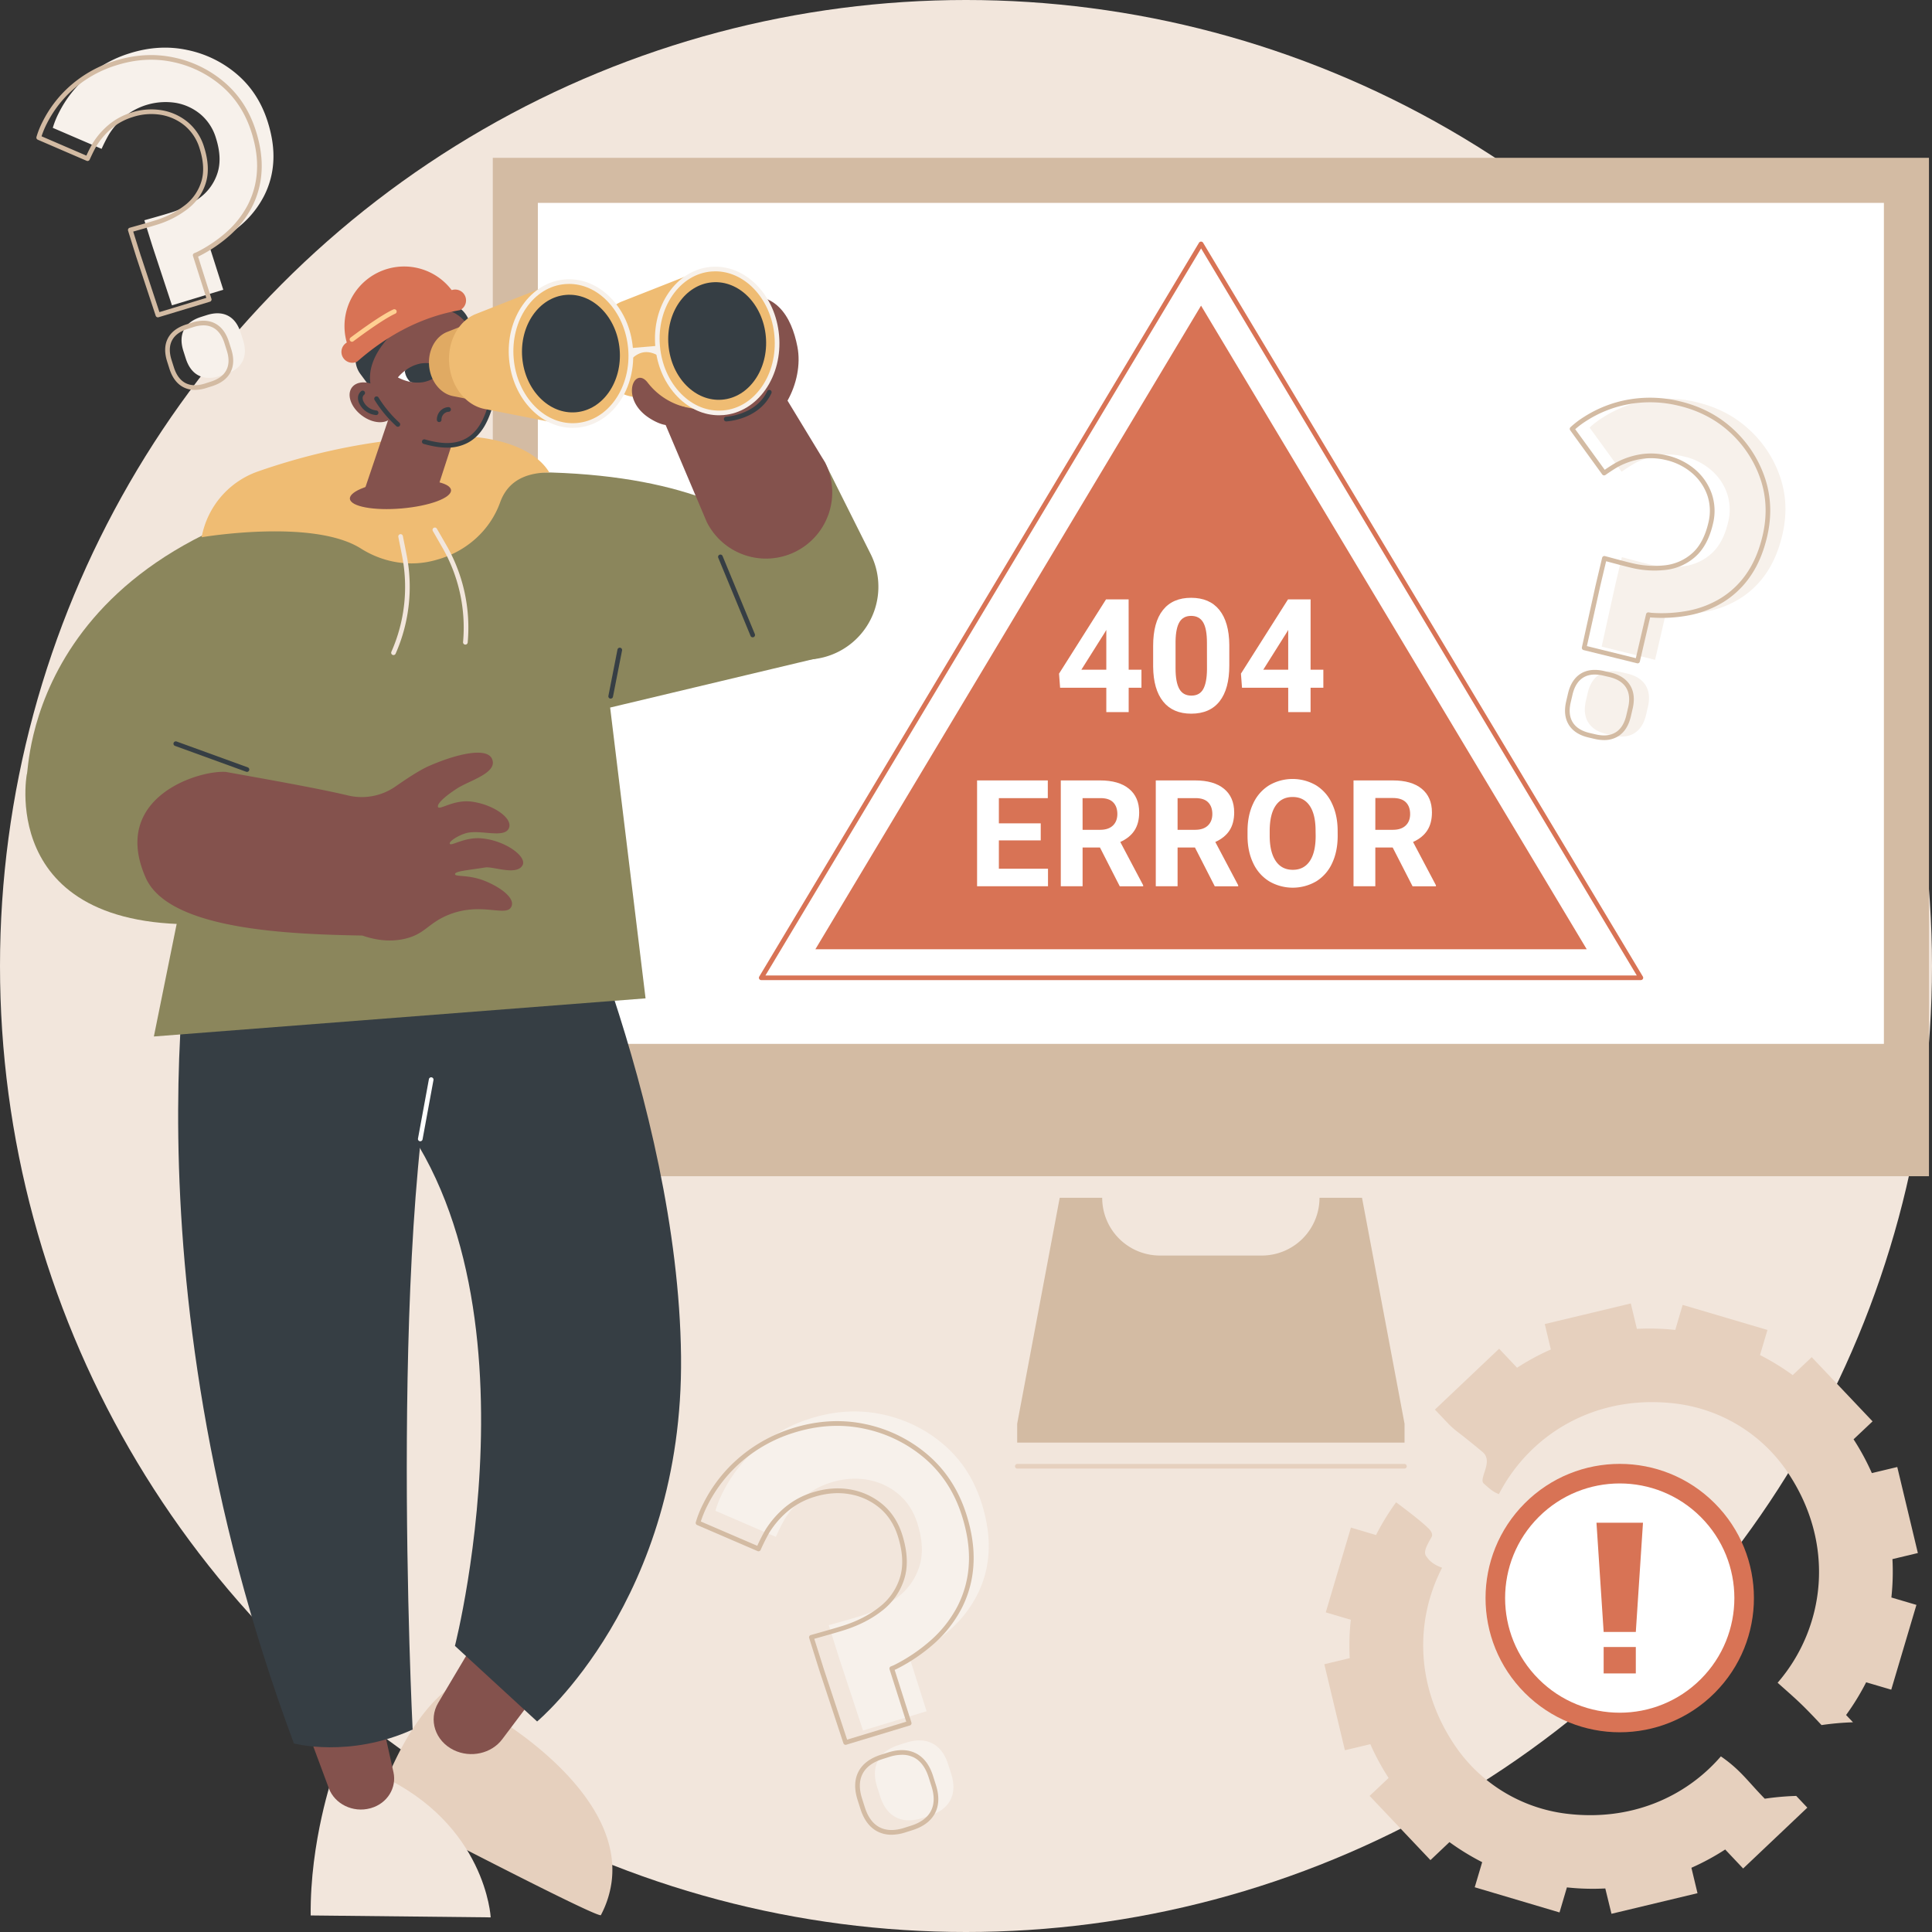 <svg xmlns="http://www.w3.org/2000/svg" viewBox="0 0 1830 1830"><rect x="0" y="0" width="1830" height="1830" fill="#333333" stroke="none"/><defs><style>.cls-1{fill:#f2e6dc;}.cls-2{fill:#e6d0be;}.cls-3{fill:#d87355;}.cls-4{fill:#fff;}.cls-5{fill:#d3bba3;}.cls-6{fill:#84524d;}.cls-7{fill:#363e44;}.cls-8{fill:#8b865c;}.cls-9{fill:#efbc73;}.cls-10{fill:#ffd092;}.cls-11{fill:#e0aa63;}.cls-12{fill:#f7f1eb;}</style></defs><g id="Layer_2" data-name="Layer 2"><g id="Illustration"><g id="_404_error" data-name="404 error"><circle class="cls-1" cx="915" cy="915" r="915"/><path class="cls-2" d="M1404.26,1375.3c10.82,9-4,25.08,1.12,29.87,5.09,4.47,8.44,7.84,14.39,10.07,29.22-56.57,91.65-95.4,168.39-85.64a149.56,149.56,0,0,1,104.62,64.21c46.68,68.78,35.86,148.22-9,200.09,18,16.1,21.65,18.75,41.58,40.1a260.39,260.39,0,0,1,29.8-2.64l-6.53-6.89a232.2,232.2,0,0,0,19-31l23.77,7,23.85-80.31-23.72-7a228,228,0,0,0,1-36.36l24.08-5.76-19.51-81.48-24.07,5.76a228.54,228.54,0,0,0-17.32-32l18-17-57.63-60.81-18,17a232.71,232.71,0,0,0-31-19l7.06-23.77L1593.82,1236l-7,23.71a229,229,0,0,0-36.35-1l-5.77-24.07-81.48,19.5,5.76,24.08a229,229,0,0,0-32,17.31l-17-18-60.82,57.63,11.84,12.48a80.53,80.53,0,0,0,9.83,8.81C1388.86,1362.64,1395.12,1367.66,1404.26,1375.3Z"/><path class="cls-2" d="M1526.4,1812.75l81.48-19.51-5.77-24.07a228.54,228.54,0,0,0,32-17.32l17,18,60.81-57.64h0l-10.52-11.1a256.12,256.12,0,0,0-29.81,2.64c-16-16.34-22.93-27.25-41.57-40.1-33.4,38.65-85.67,62-147.12,54.19a149.56,149.56,0,0,1-104.62-64.21c-38-56-37.9-119.13-12.32-168.65-6-2.22-11.08-5.17-14.39-10.07-3.6-4-1.36-9,4.44-19,1.51-2.62-.54-6-3.43-8.68-8.37-8.23-30.2-24.24-30.2-24.24a230.65,230.65,0,0,0-19,31l-23.77-7.06-23.85,80.32,23.72,7a226.7,226.7,0,0,0-1,36.35l-24.08,5.77h0l19.5,81.48,24.08-5.76a229.1,229.1,0,0,0,17.32,32l-18,17,57.63,60.82,18-17.06a231.68,231.68,0,0,0,31,19l-7.06,23.77h0l80.32,23.85,7-23.72a227.87,227.87,0,0,0,36.35,1Z"/><circle class="cls-3" cx="1534.22" cy="1513.71" r="127.11" transform="translate(-620.99 1528.21) rotate(-45)"/><circle class="cls-4" cx="1534.22" cy="1513.71" r="108.58" transform="translate(-620.99 1528.21) rotate(-45)"/><polygon class="cls-3" points="1549.45 1545.79 1518.99 1545.79 1512.19 1442.35 1556.24 1442.35 1549.45 1545.79"/><rect class="cls-3" x="1518.99" y="1560.05" width="30.46" height="25.03"/><rect class="cls-5" x="466.78" y="149.48" width="1360.34" height="964.63" transform="translate(2293.9 1263.6) rotate(180)"/><rect class="cls-4" x="748.66" y="-47.03" width="796.59" height="1274.98" transform="translate(1737.41 -556.49) rotate(90)"/><path class="cls-5" d="M1003.76,1134.55H1044a54.7,54.7,0,0,0,54.7,54.7h96.44a54.7,54.7,0,0,0,54.7-54.7h40.27l40.28,214v17.9H963.48v-17.9Z"/><path class="cls-2" d="M1330.42,1391.06H963.48a2.21,2.21,0,0,1,0-4.41h366.94a2.21,2.21,0,0,1,0,4.41Z"/><path class="cls-3" d="M1554.23,928.36H721.05a2.2,2.2,0,0,1-1.89-3.33l416.59-695.19a2.29,2.29,0,0,1,3.78,0L1556.12,925a2.19,2.19,0,0,1-1.89,3.33ZM725,924h825.39l-412.7-688.7Z"/><polygon class="cls-3" points="1137.64 289.51 772.33 899.14 1502.96 899.14 1137.64 289.51"/><path class="cls-4" d="M1069.09,634.33h12.1v17.08h-12.1V674.5H1047.9V651.41h-43.77l-1-13.34,44.5-70.32h21.41Zm-44.8,0h23.61V596.64l-1.39,2.42Z"/><path class="cls-4" d="M1164.4,630.37q0,22.14-9.16,33.87T1128.4,676q-17.45,0-26.68-11.51t-9.46-33V611.82q0-22.37,9.27-34t26.73-11.58q17.45,0,26.69,11.47t9.45,33Zm-21.18-21.6q0-13.29-3.63-19.34t-11.33-6.06q-7.48,0-11,5.76t-3.77,18v26q0,13.07,3.55,19.41t11.4,6.35c5.18,0,8.93-2,11.22-6.09s3.5-10.28,3.6-18.64Z"/><path class="cls-4" d="M1241.39,634.33h12.09v17.08h-12.09V674.5H1220.2V651.41h-43.77l-1-13.34L1220,567.75h21.41Zm-44.8,0h23.61V596.64l-1.4,2.42Z"/><path class="cls-4" d="M985.79,796H946.14v26.85h46.53v16.59H925.49V739.22h67V756H946.14v23.88h39.65Z"/><path class="cls-4" d="M1041.89,802.76h-16.45v36.69h-20.65V739.22H1042q17.76,0,27.4,7.92t9.63,22.37q0,10.26-4.44,17.1t-13.45,10.91l21.68,41v1h-22.17ZM1025.44,786h16.66q7.77,0,12-4t4.27-10.91q0-7.08-4-11.15T1042,756h-16.59Z"/><path class="cls-4" d="M1131.86,802.76h-16.45v36.69h-20.65V739.22H1132q17.76,0,27.39,7.92t9.64,22.37q0,10.26-4.44,17.1t-13.45,10.91l21.68,41v1h-22.17ZM1115.41,786h16.66q7.77,0,12-4t4.27-10.91q0-7.08-4-11.15T1132,756h-16.59Z"/><path class="cls-4" d="M1267.06,791.61q0,14.79-5.24,25.95a39.4,39.4,0,0,1-15,17.21,44.26,44.26,0,0,1-44.57.06,39.74,39.74,0,0,1-15.14-17.1q-5.37-11.12-5.44-25.58V787.2q0-14.81,5.33-26.05a39.65,39.65,0,0,1,15.08-17.28,44.12,44.12,0,0,1,44.53,0,39.65,39.65,0,0,1,15.08,17.28q5.34,11.25,5.34,26Zm-20.93-4.55q0-15.76-5.65-23.95t-16.1-8.19q-10.39,0-16,8.08t-5.72,23.72v4.89q0,15.35,5.65,23.81t16.24,8.47q10.4,0,16-8.16t5.65-23.78Z"/><path class="cls-4" d="M1319.16,802.76h-16.45v36.69h-20.65V739.22h37.24q17.76,0,27.4,7.92t9.64,22.37q0,10.26-4.44,17.1t-13.46,10.91l21.68,41v1H1338ZM1302.71,786h16.66q7.79,0,12.05-4t4.27-10.91q0-7.08-4-11.15c-2.69-2.71-6.8-4.06-12.36-4.06h-16.59Z"/><path class="cls-2" d="M425.21,1599.46s-37.55,21.83-67.71,109.23Q567.08,1817.43,569.24,1814a.21.21,0,0,0,0-.16,93.76,93.76,0,0,0,10-30.86c11.61-85-105.67-154.25-115.43-159.86Z"/><path class="cls-6" d="M460,1537.39l-44.88,75.49c-9.54,16-2.95,36.19,14.64,44.78h0c16,7.8,35.76,3.38,46-10.28l40.77-54.2Z"/><path class="cls-7" d="M517.8,781s124.61,262.51,127.28,503.67c2.55,230.31-136.32,345.92-136.32,345.92L430.91,1559s96.81-377.88-92.23-544.16L315.48,801.6Z"/><path class="cls-1" d="M315.54,1681s-22,62.81-21.26,133.32l170.51,1.82c0-.09-4.44-88.2-104.92-134.67Z"/><path class="cls-6" d="M283.82,1619.44c1,2.58,18.25,49,27.66,74.39,5.52,14.91,22.81,23.46,39.22,19l.8-.23c15.46-4.49,24.44-19.32,21.19-33.94l-16.95-76.3Z"/><path class="cls-7" d="M278.38,1651.38s52.19,14.13,112.48-13.15c0,0-25.22-502.5,31.82-693.82L405,812.38,185.91,844S109.71,1198.45,278.38,1651.38Z"/><path class="cls-4" d="M398.09,1081a1.75,1.75,0,0,1-.4,0,2.2,2.2,0,0,1-1.77-2.56l10.34-56.2a2.2,2.2,0,1,1,4.33.79l-10.34,56.2A2.19,2.19,0,0,1,398.09,1081Z"/><path class="cls-8" d="M25.36,733.61c2.59-1.18-1.52-235.45,352.82-278.54s394,104.8,394,104.8L773,623.7,577.93,670.2l33.55,275.45L145.75,981.76,185.59,785Z"/><path class="cls-8" d="M778.1,431.75h0C795.16,465.84,779,491,744.9,508h0c-34.09,17.06-73.19,19.61-90.25-14.48l46.61,93.11a69,69,0,0,0,92.62,30.83h0a69,69,0,0,0,30.83-92.62Z"/><path class="cls-8" d="M25.36,733.61S-4.18,892.9,216.64,873.89L321.32,757.31,144.44,696.88Z"/><path class="cls-7" d="M233.93,731.14a2.21,2.21,0,0,1-.75-.14l-67.33-24.47a2.21,2.21,0,1,1,1.51-4.15l67.33,24.48a2.21,2.21,0,0,1-.76,4.28Z"/><path class="cls-7" d="M578.45,661.71a2,2,0,0,1-.42,0,2.19,2.19,0,0,1-1.74-2.59l8.56-43.71a2.21,2.21,0,1,1,4.33.85l-8.57,43.71A2.19,2.19,0,0,1,578.45,661.71Z"/><path class="cls-7" d="M712.92,603.67a2.2,2.2,0,0,1-2-1.36L680.3,528.22a2.21,2.21,0,0,1,4.08-1.68L715,600.62a2.23,2.23,0,0,1-1.2,2.89A2.28,2.28,0,0,1,712.92,603.67Z"/><path class="cls-9" d="M431.45,413.07c-43.64.36-110.26,6.65-187.15,33.5A81.7,81.7,0,0,0,191,508.88s105.44-18,150.85,10.69c21.25,13.44,47,17.75,71.16,10.82l1.83-.52c27.28-7.82,49.4-27.64,58.88-54,5.75-16,18.8-28.15,46.58-28.36C505,422,463.79,412.8,431.45,413.07Z"/><path class="cls-1" d="M372.73,620.49a2.16,2.16,0,0,1-.89-.19,2.2,2.2,0,0,1-1.13-2.9A152.08,152.08,0,0,0,380.76,526l-3.46-17.41A2.21,2.21,0,0,1,379,506a2.19,2.19,0,0,1,2.59,1.73l3.46,17.4a156.6,156.6,0,0,1-10.34,94.09A2.21,2.21,0,0,1,372.73,620.49Z"/><path class="cls-1" d="M440.81,610.57h-.2a2.19,2.19,0,0,1-2-2.39,152.09,152.09,0,0,0-19.8-89.84L410,503a2.2,2.2,0,0,1,3.82-2.2l8.86,15.37A156.5,156.5,0,0,1,443,608.56,2.2,2.2,0,0,1,440.81,610.57Z"/><path class="cls-6" d="M138,831.35c21.65,49,133.29,53.57,205.24,54.8,9.6,3.35,24.47,6.9,40.82,2.93,18.63-4.53,21.34-14.5,40.26-22.34,31.94-13.24,56.09,3,60.3-8.54,2.89-7.9-10.77-17.94-25.62-23.87-15.24-6.07-27.66-3.59-28-6.26-.36-2.92,12.58-3.82,28.57-6.4,7.42-1.2,29.85,8.06,35.39-2.14,4.42-8.14-16.49-23.6-39.1-25.46-16-1.32-28.61,7.8-29.83,5.13-.9-2,6.75-7.25,14.7-9.81,13.12-4.22,36.16,5,41.08-4.48,4.81-9.3-13.68-22.48-34.37-25.51-17.43-2.56-31,8.29-32.55,5-1.07-2.33,4-8.45,18-17.53,11.65-7.58,39.2-14.81,33.09-28.19-5.14-11.25-34.25-4.34-59.91,7-8.85,3.91-20.83,11.9-31.64,19.4a55.87,55.87,0,0,1-44.74,8.39C298.28,746,240.39,736,214,731.18,188.07,729.29,104.43,755.38,138,831.35Z"/><polygon class="cls-6" points="344.46 466.4 369.13 393.44 431.55 409.94 411.94 470.37 344.46 466.4"/><path class="cls-7" d="M444,303a26.17,26.17,0,0,0-36.31-13.5l-56.22,29.07a23.39,23.39,0,0,0-10.17,35.59L365,386.29l93.64-46.87Z"/><path class="cls-6" d="M451.63,320.3c15,26.73,24.81,76.82-9.7,96.16s-72.12-15.17-87.1-41.9,10.94-59.3,37.67-74.29S436.65,293.56,451.63,320.3Z"/><path class="cls-6" d="M361.56,368.52c10.4,7.78,14.62,19.71,9.44,26.64s-17.82,6.24-28.22-1.54-14.62-19.7-9.43-26.64S351.17,360.74,361.56,368.52Z"/><path class="cls-7" d="M356.2,393.16h-.12A19.64,19.64,0,0,1,339.8,381c-1.22-3.43-.89-6.64.92-9.05a7.77,7.77,0,0,1,1.31-1.38,2.21,2.21,0,1,1,2.8,3.41,3.35,3.35,0,0,0-.58.61c-1.21,1.61-.71,3.79-.3,4.94a15.3,15.3,0,0,0,12.37,9.25,2.2,2.2,0,0,1-.12,4.4Z"/><path class="cls-7" d="M376.86,404.23a2.21,2.21,0,0,1-1.49-.58,117.83,117.83,0,0,1-20.58-24.8,2.2,2.2,0,0,1,3.76-2.3,113.29,113.29,0,0,0,19.79,23.84,2.21,2.21,0,0,1-1.48,3.84Z"/><path class="cls-4" d="M465.45,307.85a42.47,42.47,0,0,1-2.09,10.9c-1.31,4-8.44,4.31-11.86,8.08-4.28,4.7-4.78,11.58-9.23,13.18a40.58,40.58,0,0,1-7.88,2,38.74,38.74,0,0,1,.92-6.61c1.05-4.77,6.83-6.18,11.57-11.39,4-4.4,5.51-12.19,9.78-13.83A41,41,0,0,1,465.45,307.85Z"/><path class="cls-7" d="M443.33,319c-4.74,5.22-7,11.72-8,16.49a16.62,16.62,0,0,0,6.92,4.58,35.4,35.4,0,0,0,14.27-9.09,33.71,33.71,0,0,0,6.86-12.26,16.55,16.55,0,0,0-6.71-8.45A34.75,34.75,0,0,0,443.33,319Z"/><path class="cls-4" d="M376.87,357.5a43.11,43.11,0,0,0,12,4.25c3.72.72,7.29-4.91,11.65-5.74,5.8-1.11,11.44,1.91,15.07-.87a41.49,41.49,0,0,0,6.65-6.3,38.81,38.81,0,0,0-5.78-2.54c-4.62-1.64-9.88,5-17,6.37-5.85,1.11-12.43-4.2-16.06-1.4A40.74,40.74,0,0,0,376.87,357.5Z"/><path class="cls-7" d="M416.35,346.26c-4.63-1.62-11.43-3.18-18.46-1.84a34.74,34.74,0,0,0-14.46,6.87,16.62,16.62,0,0,0,4.43,9.63c.26.27.54.52.81.77a32.88,32.88,0,0,0,12.56.23,34.9,34.9,0,0,0,14.47-6.86A16.79,16.79,0,0,0,416.35,346.26Z"/><path class="cls-7" d="M423.4,424c-7.87,0-15.57-1.71-22.23-3.56a2.21,2.21,0,0,1,1.18-4.25c12.25,3.4,26.45,6,38.89-.79s17.89-20.64,21.23-32a2.21,2.21,0,1,1,4.23,1.25c-3.58,12.16-9.48,27.08-23.35,34.61A41.24,41.24,0,0,1,423.4,424Z"/><path class="cls-7" d="M441.55,368.82a2.16,2.16,0,0,1-1.18-.35,2.19,2.19,0,0,1-.67-3c1.15-1.8,1.59-3.29,1.26-4.19-.22-.57-.74-.92-2.07-1.69a19.73,19.73,0,0,1-3.85-2.71,17.44,17.44,0,0,1-4.6-7.28,2.2,2.2,0,1,1,4.17-1.42A13.09,13.09,0,0,0,438,353.6a15.85,15.85,0,0,0,3.06,2.14c1.57.91,3.2,1.85,4,3.95.86,2.29.29,5-1.68,8.11A2.2,2.2,0,0,1,441.55,368.82Z"/><path class="cls-7" d="M416,399.81a2.21,2.21,0,0,1-2.2-2.09,11.93,11.93,0,0,1,4.71-9.81,10.9,10.9,0,0,1,6.36-2.27,2.27,2.27,0,0,1,2.24,2.17,2.2,2.2,0,0,1-2.17,2.24,6.46,6.46,0,0,0-3.76,1.37,7.38,7.38,0,0,0-3,6.06,2.2,2.2,0,0,1-2.08,2.32Z"/><path class="cls-3" d="M332.28,334.22l101.05-50.58h0a56.5,56.5,0,0,0-75.82-25.24h0a56.51,56.51,0,0,0-25.23,75.82Z"/><path class="cls-3" d="M338.3,342.52c28.94-25.39,61.13-42.42,97.46-48.78a10.28,10.28,0,0,0,4.59-13.8h0a10.27,10.27,0,0,0-13.79-4.59l-97.47,48.79a10.28,10.28,0,0,0-4.59,13.79h0A10.28,10.28,0,0,0,338.3,342.52Z"/><path class="cls-10" d="M333.45,323.72a2.21,2.21,0,0,1-1.34-4c1.1-.83,27.08-20.49,40.45-26.61a2.2,2.2,0,1,1,1.83,4c-12.93,5.92-39.35,25.91-39.61,26.12A2.21,2.21,0,0,1,333.45,323.72Z"/><ellipse class="cls-6" cx="379.33" cy="468.33" rx="48.07" ry="13.31" transform="translate(-38.78 34.27) rotate(-4.92)"/><path class="cls-6" d="M755.32,328.5c6.51,33.6-16.4,76.17-45.46,78.67S649,368.75,646.54,339.69s19.9-49.62,48.07-57.14C734.38,272,749.78,299.94,755.32,328.5Z"/><path class="cls-6" d="M753.66,522.46h0a62.74,62.74,0,0,0,28-84.17h0L707.09,315.52l-93.63,46.86,56,132.07A62.74,62.74,0,0,0,753.66,522.46Z"/><path class="cls-11" d="M618.91,281.89c-4,.35-11.43,2.69-11.43,2.69l-45.05,17.74h0c-11.25,4.19-18.78,17.36-17.5,32.22s11,26.59,22.82,28.77h0l47.31,9.3a32.19,32.19,0,0,0,11.76,1.16c21.06-1.81,36.36-23.85,34.18-49.22S640,280.08,618.91,281.89Z"/><path class="cls-9" d="M673.47,255c-6,.52-16.93,4-16.93,4l-66.66,26.26h0c-16.66,6.2-27.8,25.7-25.9,47.69s16.25,39.36,33.76,42.58h0l70,13.75A47.71,47.71,0,0,0,685.18,391c31.16-2.68,53.81-35.3,50.58-72.85S704.63,252.29,673.47,255Z"/><path class="cls-12" d="M681,393.35c-14.22,0-27.94-6.06-39-17.32-12.13-12.29-19.69-29.34-21.3-48s2.93-36.77,12.77-50.95,24.08-22.94,39.82-24.29,31.14,4.73,43.37,17.13,19.69,29.34,21.3,48h0c1.61,18.67-2.93,36.77-12.77,50.95s-24.07,22.93-39.81,24.29C683.92,393.28,682.48,393.35,681,393.35ZM677.58,257c-1.3,0-2.61.06-3.92.17-14.41,1.24-27.4,9.2-36.57,22.41s-13.53,30.41-12,48.06,8.64,33.74,20,45.3S670.58,390,685,388.77s27.39-9.2,36.57-22.42,13.52-30.4,12-48.05-8.64-33.74-20-45.3C703.25,262.6,690.62,257,677.58,257Z"/><ellipse class="cls-7" cx="679.32" cy="322.97" rx="46.3" ry="55.78" transform="translate(-25.21 59.48) rotate(-4.92)"/><path class="cls-11" d="M480.4,293.82c-4,.35-11.44,2.68-11.44,2.68l-45,17.75h0c-11.25,4.19-18.78,17.36-17.5,32.22s11,26.59,22.81,28.77h0l47.31,9.3a32.46,32.46,0,0,0,11.77,1.16c21.06-1.81,36.36-23.85,34.18-49.23S501.46,292,480.4,293.82Z"/><path class="cls-9" d="M535,266.9c-6,.52-16.92,4-16.92,4l-66.67,26.26h0c-16.65,6.2-27.79,25.7-25.9,47.69s16.26,39.36,33.77,42.58h0l70,13.76a47.68,47.68,0,0,0,17.41,1.72c31.17-2.68,53.82-35.3,50.58-72.85S566.12,264.22,535,266.9Z"/><path class="cls-12" d="M542.53,405.27c-14.22,0-27.94-6-39.06-17.31-12.12-12.29-19.68-29.34-21.29-48S485.11,303.18,495,289s24.07-22.94,39.81-24.29,31.15,4.72,43.38,17.12,19.69,29.34,21.3,48h0c1.61,18.67-2.93,36.77-12.78,50.95s-24.07,22.93-39.81,24.29Q544.69,405.27,542.53,405.27Zm-3.46-136.34c-1.31,0-2.62.06-3.93.17-14.41,1.24-27.39,9.2-36.57,22.41s-13.52,30.41-12,48.06,8.64,33.73,20,45.29,25.46,17.08,39.86,15.83,27.4-9.2,36.57-22.41,13.53-30.4,12-48-8.64-33.74-20-45.3C564.74,274.52,552.1,268.93,539.07,268.93Z"/><ellipse class="cls-7" cx="540.81" cy="334.9" rx="46.3" ry="55.78" transform="translate(-26.74 47.63) rotate(-4.92)"/><path class="cls-12" d="M624.34,337.4c-9.83-6.06-18.31-4.83-25.72,2.22l-.86-9.92,25.73-2.21Z"/><path class="cls-6" d="M648.4,385.44a64.14,64.14,0,0,1-34.94-23.06c-12.74-16.57-27.23,16.27,3,34.5S648.4,385.44,648.4,385.44Z"/><path class="cls-7" d="M687.79,399.17a2.21,2.21,0,0,1-.11-4.41c.28,0,28.42-1.66,39-24.15a2.21,2.21,0,1,1,4,1.88c-11.68,24.92-41.48,26.62-42.74,26.68Z"/><path class="cls-12" d="M795,1571.06c-2.78-8.77-10-31.7-10-31.7s21.72-6,30.5-8.8q20.73-6.6,35.43-18.22a58.26,58.26,0,0,0,20-28.93q5.36-17.29-2-40.57-5.46-17.19-18-27.7a61.67,61.67,0,0,0-29.35-13.51q-16.83-3-35,2.78a73.17,73.17,0,0,0-25,13.5,87.09,87.09,0,0,0-18.17,20.81,186,186,0,0,0-8.53,17L677.65,1431a99.77,99.77,0,0,1,7.09-17.6,135.54,135.54,0,0,1,33.5-42.67,139.9,139.9,0,0,1,49.06-27q34.92-11.09,68.05-4.08a129.91,129.91,0,0,1,58.36,28.53q25.21,21.51,36,55.4,8,25.31,6.64,47.18A100.43,100.43,0,0,1,925.44,1511a114,114,0,0,1-25.31,32.55,163.5,163.5,0,0,1-36.07,24.38c-1.39.56-2.86,1.23-2.87,1.16l16.48,51.8-60.21,18.26Zm78.62,151q-14.67,4.67-25-.69t-15-20l-2.73-8.6q-4.67-14.65.69-25t20-15l6.58-2.09q14.66-4.65,25,.69t15,20l2.73,8.6q4.67,14.68-.69,25t-20,15Z"/><path class="cls-5" d="M844.4,1737.87a28.51,28.51,0,0,1-13.29-3.1c-7.39-3.82-12.81-11-16.08-21.31l-2.74-8.6c-3.27-10.32-3-19.29.83-26.69s11-12.8,21.31-16.08L841,1660c10.31-3.27,19.28-3,26.69.83s12.8,11,16.08,21.31l2.73,8.6c3.28,10.31,3,19.29-.83,26.69s-11,12.8-21.31,16.08l-6.58,2.09h0A44.39,44.39,0,0,1,844.4,1737.87Zm12.72-4.37h0Zm-2.75-71.35a39.79,39.79,0,0,0-12,2l-6.58,2.09c-9.16,2.91-15.46,7.59-18.73,13.91s-3.46,14.17-.55,23.32l2.74,8.6c2.91,9.17,7.59,15.47,13.9,18.73s14.16,3.46,23.33.55l6.57-2.09c9.16-2.91,15.46-7.59,18.73-13.91s3.46-14.17.55-23.32l-2.73-8.6c-2.91-9.15-7.59-15.45-13.91-18.73A24.3,24.3,0,0,0,854.37,1662.15Zm-53.4-9.43a2.2,2.2,0,0,1-2.09-1.51l-22.47-68v0c-2.78-8.76-9.95-31.7-9.95-31.7a2.17,2.17,0,0,1,.17-1.71,2.14,2.14,0,0,1,1.34-1.07c.22-.06,21.79-6.05,30.42-8.79,13.52-4.29,25.21-10.3,34.73-17.85a56.24,56.24,0,0,0,19.31-27.85c3.43-11,2.75-24.24-2-39.25-3.5-11-9.32-20-17.31-26.68a59.89,59.89,0,0,0-28.33-13c-10.81-1.93-22.24-1-34,2.71a71.08,71.08,0,0,0-24.2,13.09,85.28,85.28,0,0,0-17.72,20.29,184,184,0,0,0-8.38,16.67,2.2,2.2,0,0,1-2.89,1.13l-57.29-24.69a2.21,2.21,0,0,1-1.26-2.61,103,103,0,0,1,7.26-18,138.32,138.32,0,0,1,34-43.33A142.56,142.56,0,0,1,750.15,1353c23.53-7.48,46.8-8.87,69.17-4.14a132.69,132.69,0,0,1,59.33,29c17.05,14.55,29.39,33.52,36.66,56.41,5.42,17,7.68,33.19,6.73,48a102.85,102.85,0,0,1-11.13,41.09,116.89,116.89,0,0,1-25.79,33.18,165.87,165.87,0,0,1-36.56,24.7l-1.14.48,15.87,49.85a2.21,2.21,0,0,1-1.46,2.78l-60.22,18.26A2.35,2.35,0,0,1,801,1652.72ZM780.6,1581.8l21.79,66,56-17-15.81-49.67a2.2,2.2,0,0,1,.69-2.36,2.07,2.07,0,0,1,.9-.45l.88-.37c.5-.22,1.1-.47,1.68-.7a161.7,161.7,0,0,0,35.42-24A112.19,112.19,0,0,0,907,1521.35,98.63,98.63,0,0,0,917.64,1482c.91-14.25-1.28-29.85-6.54-46.38-7-22.08-18.89-40.38-35.31-54.39a128.36,128.36,0,0,0-57.38-28c-21.61-4.58-44.13-3.22-66.93,4a138.25,138.25,0,0,0-48.29,26.58,134,134,0,0,0-33,42,103.29,103.29,0,0,0-6.38,15.37l53.49,23a168.37,168.37,0,0,1,7.77-15.2,89.66,89.66,0,0,1,18.64-21.37,75.65,75.65,0,0,1,25.7-13.91c12.43-3.94,24.57-4.9,36.1-2.84a64.21,64.21,0,0,1,30.38,14c8.64,7.25,14.92,16.91,18.68,28.73,5,15.88,5.73,30,2,41.89a60.58,60.58,0,0,1-20.78,30c-9.94,7.88-22.1,14.14-36.13,18.59-7.06,2.25-22.63,6.62-28.38,8.22C773.19,1558.22,778.34,1574.67,780.6,1581.8Z"/><path class="cls-12" d="M1529.9,554.51c1.73-7.42,6.34-26.78,6.34-26.78s18,4.91,25.45,6.64a91.09,91.09,0,0,0,32.94,2,48.18,48.18,0,0,0,26.53-12.1q11.14-10,15.74-29.75a48.23,48.23,0,0,0-1.08-27.35,51.25,51.25,0,0,0-15.19-22.05,59.91,59.91,0,0,0-26.13-12.86,60.64,60.64,0,0,0-23.48-1,72.25,72.25,0,0,0-21.76,7.13,156,156,0,0,0-13.25,8.46l-30.34-41.85a83.24,83.24,0,0,1,12.5-9.53,112.23,112.23,0,0,1,41.93-16.19,115.65,115.65,0,0,1,46.38,1.54q29.55,6.89,50.18,25.92a107.49,107.49,0,0,1,29.47,45q8.85,26,2.16,54.69-5,21.42-15.25,36.41a83.19,83.19,0,0,1-24.79,24,94.76,94.76,0,0,1-31.8,12.46,135.53,135.53,0,0,1-36,2.08c-1.22-.19-2.55-.34-2.54-.39L1567.7,625l-50.61-12.5Zm-8,140.84q-12.42-2.9-17.51-11.08t-2.2-20.61l1.69-7.28Q1506.8,644,1515,638.87t20.61-2.2l5.57,1.3q12.42,2.89,17.51,11.08t2.2,20.6l-1.7,7.29q-2.9,12.42-11.08,17.51t-20.6,2.2Z"/><path class="cls-5" d="M1519.35,701a39.66,39.66,0,0,1-8.93-1.1l-5.56-1.3h0c-8.84-2-15.2-6.11-18.89-12.06s-4.53-13.43-2.47-22.27l1.69-7.28c2.06-8.83,6.12-15.19,12.07-18.89s13.43-4.53,22.27-2.47l5.57,1.3c8.82,2,15.17,6.11,18.88,12.06s4.53,13.45,2.47,22.27l-1.69,7.28c-2.06,8.83-6.12,15.19-12.07,18.89A24.76,24.76,0,0,1,1519.35,701Zm-13.5-6.69,5.57,1.3c7.66,1.78,14,1.13,18.94-1.93s8.32-8.49,10.1-16.14l1.7-7.28c1.78-7.64,1.13-14-1.93-18.94s-8.49-8.32-16.14-10.1l-5.57-1.3c-7.65-1.78-14-1.13-18.93,1.93s-8.32,8.49-10.1,16.14l-1.7,7.28c-1.78,7.66-1.14,14,1.92,18.94s8.49,8.32,16.14,10.1Zm45.27-66a2.46,2.46,0,0,1-.53-.06L1500,615.77a2.21,2.21,0,0,1-1.62-2.62l12.82-58v0c1.73-7.42,6.34-26.79,6.34-26.79a2.25,2.25,0,0,1,1-1.39,2.22,2.22,0,0,1,1.71-.23c.18,0,18.06,4.92,25.36,6.63a89.7,89.7,0,0,0,32.15,2,46.34,46.34,0,0,0,25.35-11.56c7.05-6.36,12.12-16,15.06-28.62a46.15,46.15,0,0,0-1-26.11A49.32,49.32,0,0,0,1602.62,448a58.25,58.25,0,0,0-25.19-12.38,58.86,58.86,0,0,0-22.64-.92,70.4,70.4,0,0,0-21.09,6.9c-5.28,2.83-12.91,8.25-13,8.3a2.21,2.21,0,0,1-3.06-.5l-30.34-41.85a2.21,2.21,0,0,1,.26-2.88,84.36,84.36,0,0,1,12.86-9.81,114.81,114.81,0,0,1,42.72-16.5,118.67,118.67,0,0,1,47.25,1.57c20,4.66,37.21,13.55,51.18,26.44a110.31,110.31,0,0,1,30.06,45.94c6,17.65,6.76,36.46,2.22,55.9-3.37,14.48-8.61,27-15.58,37.15A85.73,85.73,0,0,1,1632.84,570a97.26,97.26,0,0,1-32.54,12.75,138.32,138.32,0,0,1-36.59,2.12l-.7-.1-9.74,41.88a2.2,2.2,0,0,1-2.15,1.7Zm-48-16.33,46.35,11.45,9.69-41.69a2.22,2.22,0,0,1,1.81-1.68,2.27,2.27,0,0,1,1,.07l.72.1,1.53.22a133.65,133.65,0,0,0,35.24-2.07,92.7,92.7,0,0,0,31.07-12.17,81.24,81.24,0,0,0,24.13-23.4c6.66-9.72,11.68-21.72,14.93-35.66,4.34-18.63,3.64-36.63-2.1-53.48a105.89,105.89,0,0,0-28.88-44.11c-13.41-12.37-29.95-20.91-49.19-25.39a114,114,0,0,0-45.5-1.53,110.64,110.64,0,0,0-41.11,15.89,84.63,84.63,0,0,0-10.75,8L1520,445c2.64-1.82,7.7-5.21,11.7-7.35a74.7,74.7,0,0,1,22.44-7.36,63.08,63.08,0,0,1,24.34,1,62.34,62.34,0,0,1,27.07,13.34,53.56,53.56,0,0,1,15.82,23,50.61,50.61,0,0,1,1.15,28.57c-3.15,13.53-8.67,23.92-16.41,30.89a50.62,50.62,0,0,1-27.71,12.66,93.65,93.65,0,0,1-33.73-2.07c-5.84-1.36-18.28-4.7-23.33-6.07-1.26,5.29-4.44,18.67-5.81,24.55Z"/><path class="cls-12" d="M144.73,234.21c-2.25-7.08-8-25.59-8-25.59s17.54-4.86,24.62-7.11a88.85,88.85,0,0,0,28.61-14.72,47,47,0,0,0,16.19-23.35q4.33-14-1.64-32.76A47,47,0,0,0,190,108.31a49.86,49.86,0,0,0-23.7-10.91,62,62,0,0,0-48.45,13.15,70,70,0,0,0-14.67,16.8A150.12,150.12,0,0,0,96.24,141L50,121.1a81,81,0,0,1,5.72-14.21A109.55,109.55,0,0,1,82.76,72.44a112.73,112.73,0,0,1,39.62-21.81q28.19-9,54.94-3.29a104.78,104.78,0,0,1,47.12,23Q244.8,87.74,253.5,115.1q6.48,20.43,5.36,38.1a81.21,81.21,0,0,1-8.8,32.48A92,92,0,0,1,229.63,212a132.29,132.29,0,0,1-29.13,19.68c-1.12.45-2.31,1-2.32.94l13.31,41.83-48.62,14.74Zm63.48,121.94q-11.85,3.77-20.19-.55t-12.1-16.17l-2.21-6.94q-3.77-11.85.56-20.19t16.16-12.11l5.31-1.69q11.85-3.76,20.19.56T228,315.23l2.21,6.94q3.76,11.85-.56,20.19t-16.17,12.11Z"/><path class="cls-5" d="M184.63,369.32a23.38,23.38,0,0,1-10.93-2.55c-6.07-3.13-10.51-9-13.2-17.45l-2.2-6.95c-2.68-8.43-2.45-15.79.7-21.87s9-10.51,17.45-13.19l5.31-1.69c8.43-2.68,15.79-2.44,21.87.7s10.52,9,13.2,17.46l2.2,6.94c2.69,8.44,2.45,15.79-.69,21.87s-9,10.51-17.46,13.19l-5.31,1.69h0A36.1,36.1,0,0,1,184.63,369.32Zm10.27-3.95h0Zm-2.22-57.18a31.77,31.77,0,0,0-9.58,1.63l-5.31,1.69c-7.29,2.32-12.29,6-14.88,11s-2.72,11.22-.41,18.51l2.21,6.94c2.31,7.29,6,12.3,11,14.88s11.22,2.73,18.51.41l5.31-1.69c7.29-2.31,12.29-6,14.88-11s2.73-11.22.41-18.5l-2.2-6.95c-2.32-7.28-6-12.28-11-14.88A19.21,19.21,0,0,0,192.68,308.19Zm-43.12-7.62a2.2,2.2,0,0,1-2.09-1.51l-18.15-54.94v0c-2.25-7.08-8-25.61-8-25.61a2.18,2.18,0,0,1,.17-1.71,2.21,2.21,0,0,1,1.34-1.07c.18-.05,17.59-4.88,24.55-7.09a87.1,87.1,0,0,0,27.91-14.34A45,45,0,0,0,190.7,172c2.74-8.83,2.19-19.4-1.64-31.44a44.92,44.92,0,0,0-13.84-21.34,47.87,47.87,0,0,0-22.67-10.43A56.52,56.52,0,0,0,125.31,111a57.1,57.1,0,0,0-19.41,10.49,68.3,68.3,0,0,0-14.21,16.28c-3,5-6.71,13.32-6.75,13.41a2.22,2.22,0,0,1-2.89,1.13L35.79,132.34a2.2,2.2,0,0,1-1.25-2.6,82.52,82.52,0,0,1,5.89-14.64A112.07,112.07,0,0,1,68,80,115.46,115.46,0,0,1,108.4,57.75c19.07-6.07,37.93-7.19,56.06-3.35a107.49,107.49,0,0,1,48.1,23.51c13.83,11.8,23.83,27.19,29.72,45.74,4.4,13.82,6.23,26.91,5.46,38.91a83.62,83.62,0,0,1-9,33.35,94.61,94.61,0,0,1-20.92,26.9,134.55,134.55,0,0,1-29.61,20l-.59.25L200.28,283a2.16,2.16,0,0,1-.15,1.69,2.22,2.22,0,0,1-1.31,1.09L150.2,300.48A2.35,2.35,0,0,1,149.56,300.57Zm-16-57.82L151,295.63l44.42-13.47-12.63-39.69a2.22,2.22,0,0,1,.69-2.37,2.31,2.31,0,0,1,.87-.44c.15,0,.38-.16.66-.28l1.38-.57a130,130,0,0,0,28.47-19.28,90.05,90.05,0,0,0,19.95-25.65,79.14,79.14,0,0,0,8.55-31.6c.74-11.45-1-24-5.26-37.29-5.64-17.76-15.19-32.47-28.38-43.73a103.23,103.23,0,0,0-46.15-22.55C146.18,55,128.07,56.12,109.73,62A111.06,111.06,0,0,0,70.88,83.33,107.9,107.9,0,0,0,44.36,117.1a81.85,81.85,0,0,0-5,12l42.45,18.3c1.32-2.85,3.85-8.18,6.12-11.94a72.78,72.78,0,0,1,15.15-17.36A61.75,61.75,0,0,1,124,106.76a60.82,60.82,0,0,1,29.35-2.31,52.22,52.22,0,0,1,24.73,11.39,49.36,49.36,0,0,1,15.22,23.39c4.1,12.91,4.65,24.37,1.64,34.08A49.36,49.36,0,0,1,178,197.74a91.53,91.53,0,0,1-29.3,15.09c-5.55,1.76-17.57,5.14-22.51,6.52C127.76,224.44,131.74,237.15,133.52,242.75Z"/></g></g></g></svg>
